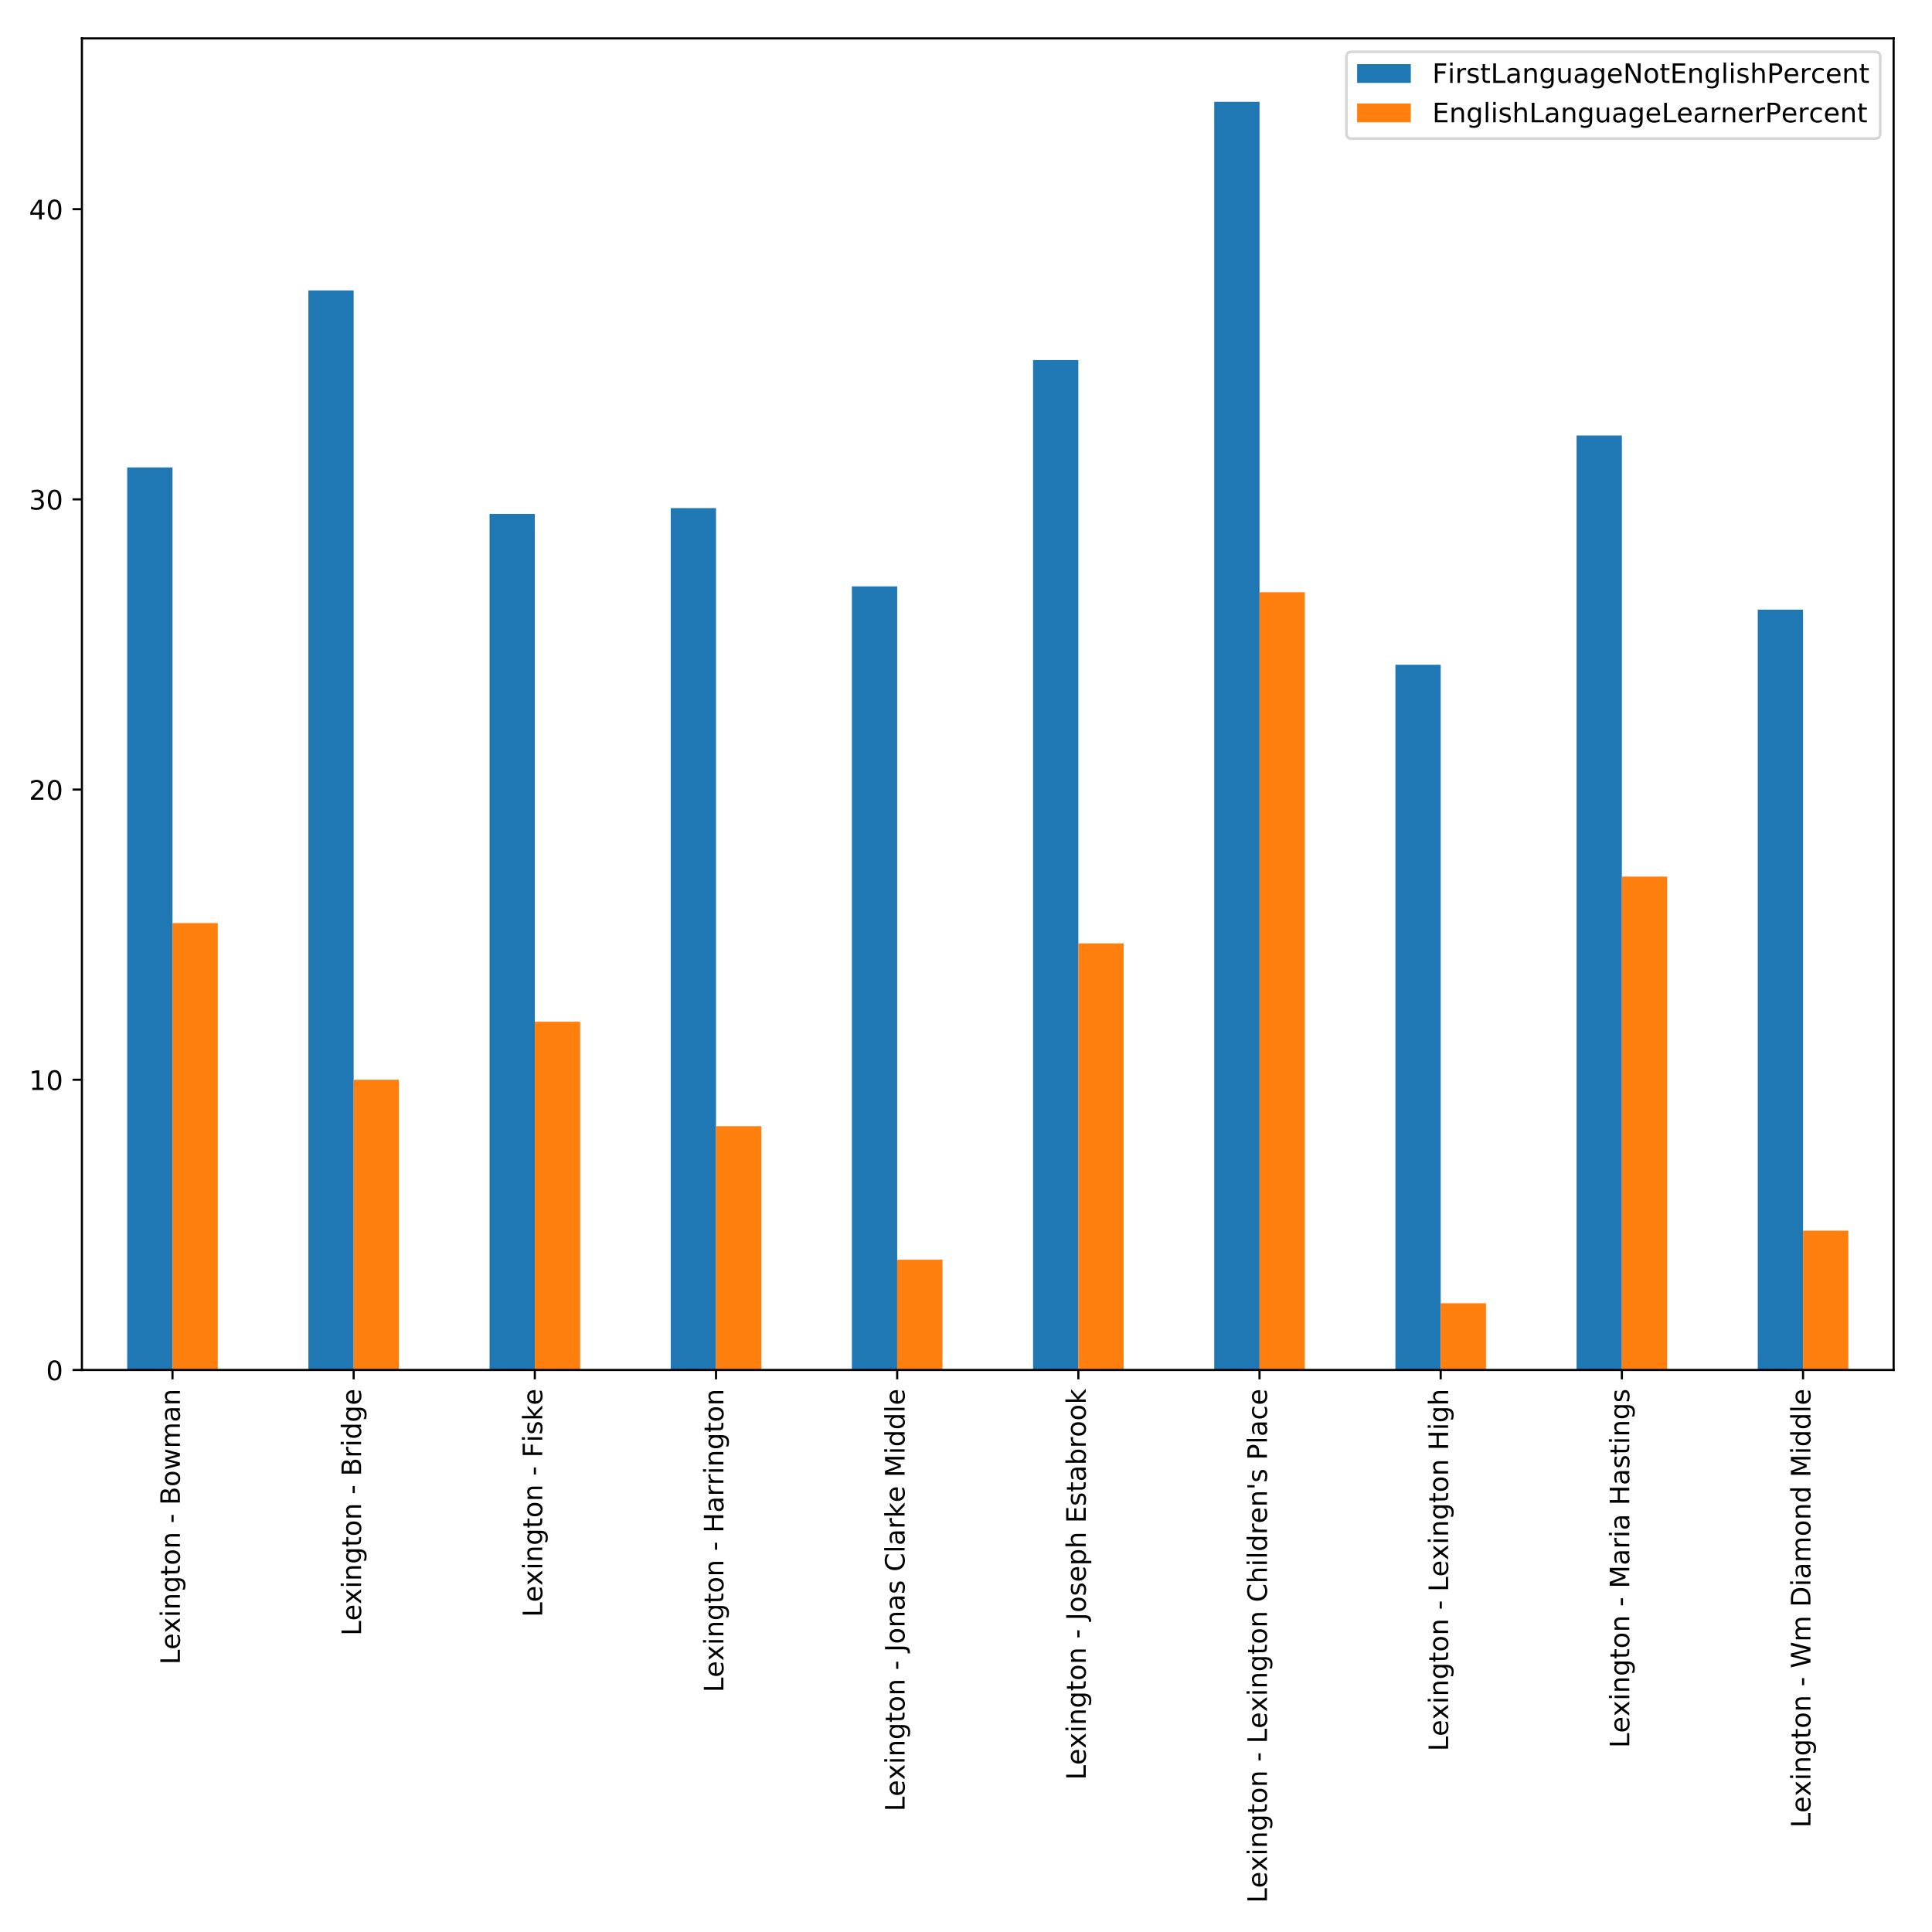 <?xml version="1.0" encoding="utf-8" standalone="no"?>
<!DOCTYPE svg PUBLIC "-//W3C//DTD SVG 1.1//EN"
  "http://www.w3.org/Graphics/SVG/1.1/DTD/svg11.dtd">
<!-- Created with matplotlib (http://matplotlib.org/) -->
<svg height="720pt" version="1.1" viewBox="0 0 720 720" width="720pt" xmlns="http://www.w3.org/2000/svg" xmlns:xlink="http://www.w3.org/1999/xlink">
 <defs>
  <style type="text/css">
*{stroke-linecap:butt;stroke-linejoin:round;}
  </style>
 </defs>
 <g id="figure_1">
  <g id="patch_1">
   <path d="M 0 720 
L 720 720 
L 720 0 
L 0 0 
z
" style="fill:#ffffff;"/>
  </g>
  <g id="axes_1">
   <g id="patch_2">
    <path d="M 30.525 510.548 
L 705.7 510.548 
L 705.7 14.3 
L 30.525 14.3 
z
" style="fill:#ffffff;"/>
   </g>
   <g id="patch_3">
    <path clip-path="url(#pfa1dbe4d74)" d="M 47.404 510.548 
L 64.284 510.548 
L 64.284 174.2 
L 47.404 174.2 
z
" style="fill:#1f77b4;"/>
   </g>
   <g id="patch_4">
    <path clip-path="url(#pfa1dbe4d74)" d="M 114.922 510.548 
L 131.801 510.548 
L 131.801 108.229 
L 114.922 108.229 
z
" style="fill:#1f77b4;"/>
   </g>
   <g id="patch_5">
    <path clip-path="url(#pfa1dbe4d74)" d="M 182.439 510.548 
L 199.319 510.548 
L 199.319 191.505 
L 182.439 191.505 
z
" style="fill:#1f77b4;"/>
   </g>
   <g id="patch_6">
    <path clip-path="url(#pfa1dbe4d74)" d="M 249.957 510.548 
L 266.836 510.548 
L 266.836 189.342 
L 249.957 189.342 
z
" style="fill:#1f77b4;"/>
   </g>
   <g id="patch_7">
    <path clip-path="url(#pfa1dbe4d74)" d="M 317.474 510.548 
L 334.354 510.548 
L 334.354 218.542 
L 317.474 218.542 
z
" style="fill:#1f77b4;"/>
   </g>
   <g id="patch_8">
    <path clip-path="url(#pfa1dbe4d74)" d="M 384.992 510.548 
L 401.871 510.548 
L 401.871 134.185 
L 384.992 134.185 
z
" style="fill:#1f77b4;"/>
   </g>
   <g id="patch_9">
    <path clip-path="url(#pfa1dbe4d74)" d="M 452.509 510.548 
L 469.389 510.548 
L 469.389 37.931 
L 452.509 37.931 
z
" style="fill:#1f77b4;"/>
   </g>
   <g id="patch_10">
    <path clip-path="url(#pfa1dbe4d74)" d="M 520.027 510.548 
L 536.906 510.548 
L 536.906 247.743 
L 520.027 247.743 
z
" style="fill:#1f77b4;"/>
   </g>
   <g id="patch_11">
    <path clip-path="url(#pfa1dbe4d74)" d="M 587.544 510.548 
L 604.424 510.548 
L 604.424 162.304 
L 587.544 162.304 
z
" style="fill:#1f77b4;"/>
   </g>
   <g id="patch_12">
    <path clip-path="url(#pfa1dbe4d74)" d="M 655.062 510.548 
L 671.941 510.548 
L 671.941 227.194 
L 655.062 227.194 
z
" style="fill:#1f77b4;"/>
   </g>
   <g id="patch_13">
    <path clip-path="url(#pfa1dbe4d74)" d="M 64.284 510.548 
L 81.163 510.548 
L 81.163 343.997 
L 64.284 343.997 
z
" style="fill:#ff7f0e;"/>
   </g>
   <g id="patch_14">
    <path clip-path="url(#pfa1dbe4d74)" d="M 131.801 510.548 
L 148.681 510.548 
L 148.681 402.398 
L 131.801 402.398 
z
" style="fill:#ff7f0e;"/>
   </g>
   <g id="patch_15">
    <path clip-path="url(#pfa1dbe4d74)" d="M 199.319 510.548 
L 216.198 510.548 
L 216.198 380.768 
L 199.319 380.768 
z
" style="fill:#ff7f0e;"/>
   </g>
   <g id="patch_16">
    <path clip-path="url(#pfa1dbe4d74)" d="M 266.836 510.548 
L 283.716 510.548 
L 283.716 419.702 
L 266.836 419.702 
z
" style="fill:#ff7f0e;"/>
   </g>
   <g id="patch_17">
    <path clip-path="url(#pfa1dbe4d74)" d="M 334.354 510.548 
L 351.233 510.548 
L 351.233 469.451 
L 334.354 469.451 
z
" style="fill:#ff7f0e;"/>
   </g>
   <g id="patch_18">
    <path clip-path="url(#pfa1dbe4d74)" d="M 401.871 510.548 
L 418.751 510.548 
L 418.751 351.567 
L 401.871 351.567 
z
" style="fill:#ff7f0e;"/>
   </g>
   <g id="patch_19">
    <path clip-path="url(#pfa1dbe4d74)" d="M 469.389 510.548 
L 486.268 510.548 
L 486.268 220.705 
L 469.389 220.705 
z
" style="fill:#ff7f0e;"/>
   </g>
   <g id="patch_20">
    <path clip-path="url(#pfa1dbe4d74)" d="M 536.906 510.548 
L 553.786 510.548 
L 553.786 485.674 
L 536.906 485.674 
z
" style="fill:#ff7f0e;"/>
   </g>
   <g id="patch_21">
    <path clip-path="url(#pfa1dbe4d74)" d="M 604.424 510.548 
L 621.303 510.548 
L 621.303 326.693 
L 604.424 326.693 
z
" style="fill:#ff7f0e;"/>
   </g>
   <g id="patch_22">
    <path clip-path="url(#pfa1dbe4d74)" d="M 671.941 510.548 
L 688.821 510.548 
L 688.821 458.636 
L 671.941 458.636 
z
" style="fill:#ff7f0e;"/>
   </g>
   <g id="matplotlib.axis_1">
    <g id="xtick_1">
     <g id="line2d_1">
      <defs>
       <path d="M 0 0 
L 0 3.5 
" id="m884873faac" style="stroke:#000000;stroke-width:0.8;"/>
      </defs>
      <g>
       <use style="stroke:#000000;stroke-width:0.8;" x="64.284" xlink:href="#m884873faac" y="510.548"/>
      </g>
     </g>
     <g id="text_1">
      <!-- Lexington - Bowman -->
      <defs>
       <path d="M 9.812 72.906 
L 19.672 72.906 
L 19.672 8.297 
L 55.172 8.297 
L 55.172 0 
L 9.812 0 
z
" id="DejaVuSans-4c"/>
       <path d="M 56.203 29.594 
L 56.203 25.203 
L 14.891 25.203 
Q 15.484 15.922 20.484 11.062 
Q 25.484 6.203 34.422 6.203 
Q 39.594 6.203 44.453 7.469 
Q 49.312 8.734 54.109 11.281 
L 54.109 2.781 
Q 49.266 0.734 44.188 -0.344 
Q 39.109 -1.422 33.891 -1.422 
Q 20.797 -1.422 13.156 6.188 
Q 5.516 13.812 5.516 26.812 
Q 5.516 40.234 12.766 48.109 
Q 20.016 56 32.328 56 
Q 43.359 56 49.781 48.891 
Q 56.203 41.797 56.203 29.594 
z
M 47.219 32.234 
Q 47.125 39.594 43.094 43.984 
Q 39.062 48.391 32.422 48.391 
Q 24.906 48.391 20.391 44.141 
Q 15.875 39.891 15.188 32.172 
z
" id="DejaVuSans-65"/>
       <path d="M 54.891 54.688 
L 35.109 28.078 
L 55.906 0 
L 45.312 0 
L 29.391 21.484 
L 13.484 0 
L 2.875 0 
L 24.125 28.609 
L 4.688 54.688 
L 15.281 54.688 
L 29.781 35.203 
L 44.281 54.688 
z
" id="DejaVuSans-78"/>
       <path d="M 9.422 54.688 
L 18.406 54.688 
L 18.406 0 
L 9.422 0 
z
M 9.422 75.984 
L 18.406 75.984 
L 18.406 64.594 
L 9.422 64.594 
z
" id="DejaVuSans-69"/>
       <path d="M 54.891 33.016 
L 54.891 0 
L 45.906 0 
L 45.906 32.719 
Q 45.906 40.484 42.875 44.328 
Q 39.844 48.188 33.797 48.188 
Q 26.516 48.188 22.312 43.547 
Q 18.109 38.922 18.109 30.906 
L 18.109 0 
L 9.078 0 
L 9.078 54.688 
L 18.109 54.688 
L 18.109 46.188 
Q 21.344 51.125 25.703 53.562 
Q 30.078 56 35.797 56 
Q 45.219 56 50.047 50.172 
Q 54.891 44.344 54.891 33.016 
z
" id="DejaVuSans-6e"/>
       <path d="M 45.406 27.984 
Q 45.406 37.75 41.375 43.109 
Q 37.359 48.484 30.078 48.484 
Q 22.859 48.484 18.828 43.109 
Q 14.797 37.75 14.797 27.984 
Q 14.797 18.266 18.828 12.891 
Q 22.859 7.516 30.078 7.516 
Q 37.359 7.516 41.375 12.891 
Q 45.406 18.266 45.406 27.984 
z
M 54.391 6.781 
Q 54.391 -7.172 48.188 -13.984 
Q 42 -20.797 29.203 -20.797 
Q 24.469 -20.797 20.266 -20.094 
Q 16.062 -19.391 12.109 -17.922 
L 12.109 -9.188 
Q 16.062 -11.328 19.922 -12.344 
Q 23.781 -13.375 27.781 -13.375 
Q 36.625 -13.375 41.016 -8.766 
Q 45.406 -4.156 45.406 5.172 
L 45.406 9.625 
Q 42.625 4.781 38.281 2.391 
Q 33.938 0 27.875 0 
Q 17.828 0 11.672 7.656 
Q 5.516 15.328 5.516 27.984 
Q 5.516 40.672 11.672 48.328 
Q 17.828 56 27.875 56 
Q 33.938 56 38.281 53.609 
Q 42.625 51.219 45.406 46.391 
L 45.406 54.688 
L 54.391 54.688 
z
" id="DejaVuSans-67"/>
       <path d="M 18.312 70.219 
L 18.312 54.688 
L 36.812 54.688 
L 36.812 47.703 
L 18.312 47.703 
L 18.312 18.016 
Q 18.312 11.328 20.141 9.422 
Q 21.969 7.516 27.594 7.516 
L 36.812 7.516 
L 36.812 0 
L 27.594 0 
Q 17.188 0 13.234 3.875 
Q 9.281 7.766 9.281 18.016 
L 9.281 47.703 
L 2.688 47.703 
L 2.688 54.688 
L 9.281 54.688 
L 9.281 70.219 
z
" id="DejaVuSans-74"/>
       <path d="M 30.609 48.391 
Q 23.391 48.391 19.188 42.75 
Q 14.984 37.109 14.984 27.297 
Q 14.984 17.484 19.156 11.844 
Q 23.344 6.203 30.609 6.203 
Q 37.797 6.203 41.984 11.859 
Q 46.188 17.531 46.188 27.297 
Q 46.188 37.016 41.984 42.703 
Q 37.797 48.391 30.609 48.391 
z
M 30.609 56 
Q 42.328 56 49.016 48.375 
Q 55.719 40.766 55.719 27.297 
Q 55.719 13.875 49.016 6.219 
Q 42.328 -1.422 30.609 -1.422 
Q 18.844 -1.422 12.172 6.219 
Q 5.516 13.875 5.516 27.297 
Q 5.516 40.766 12.172 48.375 
Q 18.844 56 30.609 56 
z
" id="DejaVuSans-6f"/>
       <path id="DejaVuSans-20"/>
       <path d="M 4.891 31.391 
L 31.203 31.391 
L 31.203 23.391 
L 4.891 23.391 
z
" id="DejaVuSans-2d"/>
       <path d="M 19.672 34.812 
L 19.672 8.109 
L 35.5 8.109 
Q 43.453 8.109 47.281 11.406 
Q 51.125 14.703 51.125 21.484 
Q 51.125 28.328 47.281 31.562 
Q 43.453 34.812 35.5 34.812 
z
M 19.672 64.797 
L 19.672 42.828 
L 34.281 42.828 
Q 41.5 42.828 45.031 45.531 
Q 48.578 48.25 48.578 53.812 
Q 48.578 59.328 45.031 62.062 
Q 41.5 64.797 34.281 64.797 
z
M 9.812 72.906 
L 35.016 72.906 
Q 46.297 72.906 52.391 68.219 
Q 58.5 63.531 58.5 54.891 
Q 58.5 48.188 55.375 44.234 
Q 52.25 40.281 46.188 39.312 
Q 53.469 37.75 57.5 32.781 
Q 61.531 27.828 61.531 20.406 
Q 61.531 10.641 54.891 5.312 
Q 48.25 0 35.984 0 
L 9.812 0 
z
" id="DejaVuSans-42"/>
       <path d="M 4.203 54.688 
L 13.188 54.688 
L 24.422 12.016 
L 35.594 54.688 
L 46.188 54.688 
L 57.422 12.016 
L 68.609 54.688 
L 77.594 54.688 
L 63.281 0 
L 52.688 0 
L 40.922 44.828 
L 29.109 0 
L 18.5 0 
z
" id="DejaVuSans-77"/>
       <path d="M 52 44.188 
Q 55.375 50.25 60.062 53.125 
Q 64.75 56 71.094 56 
Q 79.641 56 84.281 50.016 
Q 88.922 44.047 88.922 33.016 
L 88.922 0 
L 79.891 0 
L 79.891 32.719 
Q 79.891 40.578 77.094 44.375 
Q 74.312 48.188 68.609 48.188 
Q 61.625 48.188 57.562 43.547 
Q 53.516 38.922 53.516 30.906 
L 53.516 0 
L 44.484 0 
L 44.484 32.719 
Q 44.484 40.625 41.703 44.406 
Q 38.922 48.188 33.109 48.188 
Q 26.219 48.188 22.156 43.531 
Q 18.109 38.875 18.109 30.906 
L 18.109 0 
L 9.078 0 
L 9.078 54.688 
L 18.109 54.688 
L 18.109 46.188 
Q 21.188 51.219 25.484 53.609 
Q 29.781 56 35.688 56 
Q 41.656 56 45.828 52.969 
Q 50 49.953 52 44.188 
z
" id="DejaVuSans-6d"/>
       <path d="M 34.281 27.484 
Q 23.391 27.484 19.188 25 
Q 14.984 22.516 14.984 16.5 
Q 14.984 11.719 18.141 8.906 
Q 21.297 6.109 26.703 6.109 
Q 34.188 6.109 38.703 11.406 
Q 43.219 16.703 43.219 25.484 
L 43.219 27.484 
z
M 52.203 31.203 
L 52.203 0 
L 43.219 0 
L 43.219 8.297 
Q 40.141 3.328 35.547 0.953 
Q 30.953 -1.422 24.312 -1.422 
Q 15.922 -1.422 10.953 3.297 
Q 6 8.016 6 15.922 
Q 6 25.141 12.172 29.828 
Q 18.359 34.516 30.609 34.516 
L 43.219 34.516 
L 43.219 35.406 
Q 43.219 41.609 39.141 45 
Q 35.062 48.391 27.688 48.391 
Q 23 48.391 18.547 47.266 
Q 14.109 46.141 10.016 43.891 
L 10.016 52.203 
Q 14.938 54.109 19.578 55.047 
Q 24.219 56 28.609 56 
Q 40.484 56 46.344 49.844 
Q 52.203 43.703 52.203 31.203 
z
" id="DejaVuSans-61"/>
      </defs>
      <g transform="translate(67.043 620.358)rotate(-90)scale(0.1 -0.1)">
       <use xlink:href="#DejaVuSans-4c"/>
       <use x="55.697" xlink:href="#DejaVuSans-65"/>
       <use x="117.205" xlink:href="#DejaVuSans-78"/>
       <use x="176.385" xlink:href="#DejaVuSans-69"/>
       <use x="204.168" xlink:href="#DejaVuSans-6e"/>
       <use x="267.547" xlink:href="#DejaVuSans-67"/>
       <use x="331.023" xlink:href="#DejaVuSans-74"/>
       <use x="370.232" xlink:href="#DejaVuSans-6f"/>
       <use x="431.414" xlink:href="#DejaVuSans-6e"/>
       <use x="494.793" xlink:href="#DejaVuSans-20"/>
       <use x="526.58" xlink:href="#DejaVuSans-2d"/>
       <use x="562.664" xlink:href="#DejaVuSans-20"/>
       <use x="594.451" xlink:href="#DejaVuSans-42"/>
       <use x="663.055" xlink:href="#DejaVuSans-6f"/>
       <use x="724.236" xlink:href="#DejaVuSans-77"/>
       <use x="806.023" xlink:href="#DejaVuSans-6d"/>
       <use x="903.436" xlink:href="#DejaVuSans-61"/>
       <use x="964.715" xlink:href="#DejaVuSans-6e"/>
      </g>
     </g>
    </g>
    <g id="xtick_2">
     <g id="line2d_2">
      <g>
       <use style="stroke:#000000;stroke-width:0.8;" x="131.801" xlink:href="#m884873faac" y="510.548"/>
      </g>
     </g>
     <g id="text_2">
      <!-- Lexington - Bridge -->
      <defs>
       <path d="M 41.109 46.297 
Q 39.594 47.172 37.812 47.578 
Q 36.031 48 33.891 48 
Q 26.266 48 22.188 43.047 
Q 18.109 38.094 18.109 28.812 
L 18.109 0 
L 9.078 0 
L 9.078 54.688 
L 18.109 54.688 
L 18.109 46.188 
Q 20.953 51.172 25.484 53.578 
Q 30.031 56 36.531 56 
Q 37.453 56 38.578 55.875 
Q 39.703 55.766 41.062 55.516 
z
" id="DejaVuSans-72"/>
       <path d="M 45.406 46.391 
L 45.406 75.984 
L 54.391 75.984 
L 54.391 0 
L 45.406 0 
L 45.406 8.203 
Q 42.578 3.328 38.25 0.953 
Q 33.938 -1.422 27.875 -1.422 
Q 17.969 -1.422 11.734 6.484 
Q 5.516 14.406 5.516 27.297 
Q 5.516 40.188 11.734 48.094 
Q 17.969 56 27.875 56 
Q 33.938 56 38.25 53.625 
Q 42.578 51.266 45.406 46.391 
z
M 14.797 27.297 
Q 14.797 17.391 18.875 11.75 
Q 22.953 6.109 30.078 6.109 
Q 37.203 6.109 41.297 11.75 
Q 45.406 17.391 45.406 27.297 
Q 45.406 37.203 41.297 42.844 
Q 37.203 48.484 30.078 48.484 
Q 22.953 48.484 18.875 42.844 
Q 14.797 37.203 14.797 27.297 
z
" id="DejaVuSans-64"/>
      </defs>
      <g transform="translate(134.561 609.594)rotate(-90)scale(0.1 -0.1)">
       <use xlink:href="#DejaVuSans-4c"/>
       <use x="55.697" xlink:href="#DejaVuSans-65"/>
       <use x="117.205" xlink:href="#DejaVuSans-78"/>
       <use x="176.385" xlink:href="#DejaVuSans-69"/>
       <use x="204.168" xlink:href="#DejaVuSans-6e"/>
       <use x="267.547" xlink:href="#DejaVuSans-67"/>
       <use x="331.023" xlink:href="#DejaVuSans-74"/>
       <use x="370.232" xlink:href="#DejaVuSans-6f"/>
       <use x="431.414" xlink:href="#DejaVuSans-6e"/>
       <use x="494.793" xlink:href="#DejaVuSans-20"/>
       <use x="526.58" xlink:href="#DejaVuSans-2d"/>
       <use x="562.664" xlink:href="#DejaVuSans-20"/>
       <use x="594.451" xlink:href="#DejaVuSans-42"/>
       <use x="663.055" xlink:href="#DejaVuSans-72"/>
       <use x="704.168" xlink:href="#DejaVuSans-69"/>
       <use x="731.951" xlink:href="#DejaVuSans-64"/>
       <use x="795.428" xlink:href="#DejaVuSans-67"/>
       <use x="858.904" xlink:href="#DejaVuSans-65"/>
      </g>
     </g>
    </g>
    <g id="xtick_3">
     <g id="line2d_3">
      <g>
       <use style="stroke:#000000;stroke-width:0.8;" x="199.319" xlink:href="#m884873faac" y="510.548"/>
      </g>
     </g>
     <g id="text_3">
      <!-- Lexington - Fiske -->
      <defs>
       <path d="M 9.812 72.906 
L 51.703 72.906 
L 51.703 64.594 
L 19.672 64.594 
L 19.672 43.109 
L 48.578 43.109 
L 48.578 34.812 
L 19.672 34.812 
L 19.672 0 
L 9.812 0 
z
" id="DejaVuSans-46"/>
       <path d="M 44.281 53.078 
L 44.281 44.578 
Q 40.484 46.531 36.375 47.5 
Q 32.281 48.484 27.875 48.484 
Q 21.188 48.484 17.844 46.438 
Q 14.5 44.391 14.5 40.281 
Q 14.5 37.156 16.891 35.375 
Q 19.281 33.594 26.516 31.984 
L 29.594 31.297 
Q 39.156 29.25 43.188 25.516 
Q 47.219 21.781 47.219 15.094 
Q 47.219 7.469 41.188 3.016 
Q 35.156 -1.422 24.609 -1.422 
Q 20.219 -1.422 15.453 -0.562 
Q 10.688 0.297 5.422 2 
L 5.422 11.281 
Q 10.406 8.688 15.234 7.391 
Q 20.062 6.109 24.812 6.109 
Q 31.156 6.109 34.562 8.281 
Q 37.984 10.453 37.984 14.406 
Q 37.984 18.062 35.516 20.016 
Q 33.062 21.969 24.703 23.781 
L 21.578 24.516 
Q 13.234 26.266 9.516 29.906 
Q 5.812 33.547 5.812 39.891 
Q 5.812 47.609 11.281 51.797 
Q 16.75 56 26.812 56 
Q 31.781 56 36.172 55.266 
Q 40.578 54.547 44.281 53.078 
z
" id="DejaVuSans-73"/>
       <path d="M 9.078 75.984 
L 18.109 75.984 
L 18.109 31.109 
L 44.922 54.688 
L 56.391 54.688 
L 27.391 29.109 
L 57.625 0 
L 45.906 0 
L 18.109 26.703 
L 18.109 0 
L 9.078 0 
z
" id="DejaVuSans-6b"/>
      </defs>
      <g transform="translate(202.078 602.661)rotate(-90)scale(0.1 -0.1)">
       <use xlink:href="#DejaVuSans-4c"/>
       <use x="55.697" xlink:href="#DejaVuSans-65"/>
       <use x="117.205" xlink:href="#DejaVuSans-78"/>
       <use x="176.385" xlink:href="#DejaVuSans-69"/>
       <use x="204.168" xlink:href="#DejaVuSans-6e"/>
       <use x="267.547" xlink:href="#DejaVuSans-67"/>
       <use x="331.023" xlink:href="#DejaVuSans-74"/>
       <use x="370.232" xlink:href="#DejaVuSans-6f"/>
       <use x="431.414" xlink:href="#DejaVuSans-6e"/>
       <use x="494.793" xlink:href="#DejaVuSans-20"/>
       <use x="526.58" xlink:href="#DejaVuSans-2d"/>
       <use x="562.664" xlink:href="#DejaVuSans-20"/>
       <use x="594.451" xlink:href="#DejaVuSans-46"/>
       <use x="651.861" xlink:href="#DejaVuSans-69"/>
       <use x="679.645" xlink:href="#DejaVuSans-73"/>
       <use x="731.744" xlink:href="#DejaVuSans-6b"/>
       <use x="789.607" xlink:href="#DejaVuSans-65"/>
      </g>
     </g>
    </g>
    <g id="xtick_4">
     <g id="line2d_4">
      <g>
       <use style="stroke:#000000;stroke-width:0.8;" x="266.836" xlink:href="#m884873faac" y="510.548"/>
      </g>
     </g>
     <g id="text_4">
      <!-- Lexington - Harrington -->
      <defs>
       <path d="M 9.812 72.906 
L 19.672 72.906 
L 19.672 43.016 
L 55.516 43.016 
L 55.516 72.906 
L 65.375 72.906 
L 65.375 0 
L 55.516 0 
L 55.516 34.719 
L 19.672 34.719 
L 19.672 0 
L 9.812 0 
z
" id="DejaVuSans-48"/>
      </defs>
      <g transform="translate(269.596 630.703)rotate(-90)scale(0.1 -0.1)">
       <use xlink:href="#DejaVuSans-4c"/>
       <use x="55.697" xlink:href="#DejaVuSans-65"/>
       <use x="117.205" xlink:href="#DejaVuSans-78"/>
       <use x="176.385" xlink:href="#DejaVuSans-69"/>
       <use x="204.168" xlink:href="#DejaVuSans-6e"/>
       <use x="267.547" xlink:href="#DejaVuSans-67"/>
       <use x="331.023" xlink:href="#DejaVuSans-74"/>
       <use x="370.232" xlink:href="#DejaVuSans-6f"/>
       <use x="431.414" xlink:href="#DejaVuSans-6e"/>
       <use x="494.793" xlink:href="#DejaVuSans-20"/>
       <use x="526.58" xlink:href="#DejaVuSans-2d"/>
       <use x="562.664" xlink:href="#DejaVuSans-20"/>
       <use x="594.451" xlink:href="#DejaVuSans-48"/>
       <use x="669.646" xlink:href="#DejaVuSans-61"/>
       <use x="730.926" xlink:href="#DejaVuSans-72"/>
       <use x="772.023" xlink:href="#DejaVuSans-72"/>
       <use x="813.137" xlink:href="#DejaVuSans-69"/>
       <use x="840.92" xlink:href="#DejaVuSans-6e"/>
       <use x="904.299" xlink:href="#DejaVuSans-67"/>
       <use x="967.775" xlink:href="#DejaVuSans-74"/>
       <use x="1006.984" xlink:href="#DejaVuSans-6f"/>
       <use x="1068.166" xlink:href="#DejaVuSans-6e"/>
      </g>
     </g>
    </g>
    <g id="xtick_5">
     <g id="line2d_5">
      <g>
       <use style="stroke:#000000;stroke-width:0.8;" x="334.354" xlink:href="#m884873faac" y="510.548"/>
      </g>
     </g>
     <g id="text_5">
      <!-- Lexington - Jonas Clarke Middle -->
      <defs>
       <path d="M 9.812 72.906 
L 19.672 72.906 
L 19.672 5.078 
Q 19.672 -8.109 14.672 -14.062 
Q 9.672 -20.016 -1.422 -20.016 
L -5.172 -20.016 
L -5.172 -11.719 
L -2.094 -11.719 
Q 4.438 -11.719 7.125 -8.047 
Q 9.812 -4.391 9.812 5.078 
z
" id="DejaVuSans-4a"/>
       <path d="M 64.406 67.281 
L 64.406 56.891 
Q 59.422 61.531 53.781 63.812 
Q 48.141 66.109 41.797 66.109 
Q 29.297 66.109 22.656 58.469 
Q 16.016 50.828 16.016 36.375 
Q 16.016 21.969 22.656 14.328 
Q 29.297 6.688 41.797 6.688 
Q 48.141 6.688 53.781 8.984 
Q 59.422 11.281 64.406 15.922 
L 64.406 5.609 
Q 59.234 2.094 53.438 0.328 
Q 47.656 -1.422 41.219 -1.422 
Q 24.656 -1.422 15.125 8.703 
Q 5.609 18.844 5.609 36.375 
Q 5.609 53.953 15.125 64.078 
Q 24.656 74.219 41.219 74.219 
Q 47.75 74.219 53.531 72.484 
Q 59.328 70.75 64.406 67.281 
z
" id="DejaVuSans-43"/>
       <path d="M 9.422 75.984 
L 18.406 75.984 
L 18.406 0 
L 9.422 0 
z
" id="DejaVuSans-6c"/>
       <path d="M 9.812 72.906 
L 24.516 72.906 
L 43.109 23.297 
L 61.812 72.906 
L 76.516 72.906 
L 76.516 0 
L 66.891 0 
L 66.891 64.016 
L 48.094 14.016 
L 38.188 14.016 
L 19.391 64.016 
L 19.391 0 
L 9.812 0 
z
" id="DejaVuSans-4d"/>
      </defs>
      <g transform="translate(337.113 675.067)rotate(-90)scale(0.1 -0.1)">
       <use xlink:href="#DejaVuSans-4c"/>
       <use x="55.697" xlink:href="#DejaVuSans-65"/>
       <use x="117.205" xlink:href="#DejaVuSans-78"/>
       <use x="176.385" xlink:href="#DejaVuSans-69"/>
       <use x="204.168" xlink:href="#DejaVuSans-6e"/>
       <use x="267.547" xlink:href="#DejaVuSans-67"/>
       <use x="331.023" xlink:href="#DejaVuSans-74"/>
       <use x="370.232" xlink:href="#DejaVuSans-6f"/>
       <use x="431.414" xlink:href="#DejaVuSans-6e"/>
       <use x="494.793" xlink:href="#DejaVuSans-20"/>
       <use x="526.58" xlink:href="#DejaVuSans-2d"/>
       <use x="562.664" xlink:href="#DejaVuSans-20"/>
       <use x="594.451" xlink:href="#DejaVuSans-4a"/>
       <use x="623.943" xlink:href="#DejaVuSans-6f"/>
       <use x="685.125" xlink:href="#DejaVuSans-6e"/>
       <use x="748.504" xlink:href="#DejaVuSans-61"/>
       <use x="809.783" xlink:href="#DejaVuSans-73"/>
       <use x="861.883" xlink:href="#DejaVuSans-20"/>
       <use x="893.67" xlink:href="#DejaVuSans-43"/>
       <use x="963.494" xlink:href="#DejaVuSans-6c"/>
       <use x="991.277" xlink:href="#DejaVuSans-61"/>
       <use x="1052.557" xlink:href="#DejaVuSans-72"/>
       <use x="1093.67" xlink:href="#DejaVuSans-6b"/>
       <use x="1151.533" xlink:href="#DejaVuSans-65"/>
       <use x="1213.057" xlink:href="#DejaVuSans-20"/>
       <use x="1244.844" xlink:href="#DejaVuSans-4d"/>
       <use x="1331.123" xlink:href="#DejaVuSans-69"/>
       <use x="1358.906" xlink:href="#DejaVuSans-64"/>
       <use x="1422.383" xlink:href="#DejaVuSans-64"/>
       <use x="1485.859" xlink:href="#DejaVuSans-6c"/>
       <use x="1513.643" xlink:href="#DejaVuSans-65"/>
      </g>
     </g>
    </g>
    <g id="xtick_6">
     <g id="line2d_6">
      <g>
       <use style="stroke:#000000;stroke-width:0.8;" x="401.871" xlink:href="#m884873faac" y="510.548"/>
      </g>
     </g>
     <g id="text_6">
      <!-- Lexington - Joseph Estabrook -->
      <defs>
       <path d="M 18.109 8.203 
L 18.109 -20.797 
L 9.078 -20.797 
L 9.078 54.688 
L 18.109 54.688 
L 18.109 46.391 
Q 20.953 51.266 25.266 53.625 
Q 29.594 56 35.594 56 
Q 45.562 56 51.781 48.094 
Q 58.016 40.188 58.016 27.297 
Q 58.016 14.406 51.781 6.484 
Q 45.562 -1.422 35.594 -1.422 
Q 29.594 -1.422 25.266 0.953 
Q 20.953 3.328 18.109 8.203 
z
M 48.688 27.297 
Q 48.688 37.203 44.609 42.844 
Q 40.531 48.484 33.406 48.484 
Q 26.266 48.484 22.188 42.844 
Q 18.109 37.203 18.109 27.297 
Q 18.109 17.391 22.188 11.75 
Q 26.266 6.109 33.406 6.109 
Q 40.531 6.109 44.609 11.75 
Q 48.688 17.391 48.688 27.297 
z
" id="DejaVuSans-70"/>
       <path d="M 54.891 33.016 
L 54.891 0 
L 45.906 0 
L 45.906 32.719 
Q 45.906 40.484 42.875 44.328 
Q 39.844 48.188 33.797 48.188 
Q 26.516 48.188 22.312 43.547 
Q 18.109 38.922 18.109 30.906 
L 18.109 0 
L 9.078 0 
L 9.078 75.984 
L 18.109 75.984 
L 18.109 46.188 
Q 21.344 51.125 25.703 53.562 
Q 30.078 56 35.797 56 
Q 45.219 56 50.047 50.172 
Q 54.891 44.344 54.891 33.016 
z
" id="DejaVuSans-68"/>
       <path d="M 9.812 72.906 
L 55.906 72.906 
L 55.906 64.594 
L 19.672 64.594 
L 19.672 43.016 
L 54.391 43.016 
L 54.391 34.719 
L 19.672 34.719 
L 19.672 8.297 
L 56.781 8.297 
L 56.781 0 
L 9.812 0 
z
" id="DejaVuSans-45"/>
       <path d="M 48.688 27.297 
Q 48.688 37.203 44.609 42.844 
Q 40.531 48.484 33.406 48.484 
Q 26.266 48.484 22.188 42.844 
Q 18.109 37.203 18.109 27.297 
Q 18.109 17.391 22.188 11.75 
Q 26.266 6.109 33.406 6.109 
Q 40.531 6.109 44.609 11.75 
Q 48.688 17.391 48.688 27.297 
z
M 18.109 46.391 
Q 20.953 51.266 25.266 53.625 
Q 29.594 56 35.594 56 
Q 45.562 56 51.781 48.094 
Q 58.016 40.188 58.016 27.297 
Q 58.016 14.406 51.781 6.484 
Q 45.562 -1.422 35.594 -1.422 
Q 29.594 -1.422 25.266 0.953 
Q 20.953 3.328 18.109 8.203 
L 18.109 0 
L 9.078 0 
L 9.078 75.984 
L 18.109 75.984 
z
" id="DejaVuSans-62"/>
      </defs>
      <g transform="translate(404.631 663.35)rotate(-90)scale(0.1 -0.1)">
       <use xlink:href="#DejaVuSans-4c"/>
       <use x="55.697" xlink:href="#DejaVuSans-65"/>
       <use x="117.205" xlink:href="#DejaVuSans-78"/>
       <use x="176.385" xlink:href="#DejaVuSans-69"/>
       <use x="204.168" xlink:href="#DejaVuSans-6e"/>
       <use x="267.547" xlink:href="#DejaVuSans-67"/>
       <use x="331.023" xlink:href="#DejaVuSans-74"/>
       <use x="370.232" xlink:href="#DejaVuSans-6f"/>
       <use x="431.414" xlink:href="#DejaVuSans-6e"/>
       <use x="494.793" xlink:href="#DejaVuSans-20"/>
       <use x="526.58" xlink:href="#DejaVuSans-2d"/>
       <use x="562.664" xlink:href="#DejaVuSans-20"/>
       <use x="594.451" xlink:href="#DejaVuSans-4a"/>
       <use x="623.943" xlink:href="#DejaVuSans-6f"/>
       <use x="685.125" xlink:href="#DejaVuSans-73"/>
       <use x="737.225" xlink:href="#DejaVuSans-65"/>
       <use x="798.748" xlink:href="#DejaVuSans-70"/>
       <use x="862.225" xlink:href="#DejaVuSans-68"/>
       <use x="925.604" xlink:href="#DejaVuSans-20"/>
       <use x="957.391" xlink:href="#DejaVuSans-45"/>
       <use x="1020.574" xlink:href="#DejaVuSans-73"/>
       <use x="1072.674" xlink:href="#DejaVuSans-74"/>
       <use x="1111.883" xlink:href="#DejaVuSans-61"/>
       <use x="1173.162" xlink:href="#DejaVuSans-62"/>
       <use x="1236.639" xlink:href="#DejaVuSans-72"/>
       <use x="1277.721" xlink:href="#DejaVuSans-6f"/>
       <use x="1338.902" xlink:href="#DejaVuSans-6f"/>
       <use x="1400.084" xlink:href="#DejaVuSans-6b"/>
      </g>
     </g>
    </g>
    <g id="xtick_7">
     <g id="line2d_7">
      <g>
       <use style="stroke:#000000;stroke-width:0.8;" x="469.389" xlink:href="#m884873faac" y="510.548"/>
      </g>
     </g>
     <g id="text_7">
      <!-- Lexington - Lexington Children's Place -->
      <defs>
       <path d="M 17.922 72.906 
L 17.922 45.797 
L 9.625 45.797 
L 9.625 72.906 
z
" id="DejaVuSans-27"/>
       <path d="M 19.672 64.797 
L 19.672 37.406 
L 32.078 37.406 
Q 38.969 37.406 42.719 40.969 
Q 46.484 44.531 46.484 51.125 
Q 46.484 57.672 42.719 61.234 
Q 38.969 64.797 32.078 64.797 
z
M 9.812 72.906 
L 32.078 72.906 
Q 44.344 72.906 50.609 67.359 
Q 56.891 61.812 56.891 51.125 
Q 56.891 40.328 50.609 34.812 
Q 44.344 29.297 32.078 29.297 
L 19.672 29.297 
L 19.672 0 
L 9.812 0 
z
" id="DejaVuSans-50"/>
       <path d="M 48.781 52.594 
L 48.781 44.188 
Q 44.969 46.297 41.141 47.344 
Q 37.312 48.391 33.406 48.391 
Q 24.656 48.391 19.812 42.844 
Q 14.984 37.312 14.984 27.297 
Q 14.984 17.281 19.812 11.734 
Q 24.656 6.203 33.406 6.203 
Q 37.312 6.203 41.141 7.25 
Q 44.969 8.297 48.781 10.406 
L 48.781 2.094 
Q 45.016 0.344 40.984 -0.531 
Q 36.969 -1.422 32.422 -1.422 
Q 20.062 -1.422 12.781 6.344 
Q 5.516 14.109 5.516 27.297 
Q 5.516 40.672 12.859 48.328 
Q 20.219 56 33.016 56 
Q 37.156 56 41.109 55.141 
Q 45.062 54.297 48.781 52.594 
z
" id="DejaVuSans-63"/>
      </defs>
      <g transform="translate(472.148 709.2)rotate(-90)scale(0.1 -0.1)">
       <use xlink:href="#DejaVuSans-4c"/>
       <use x="55.697" xlink:href="#DejaVuSans-65"/>
       <use x="117.205" xlink:href="#DejaVuSans-78"/>
       <use x="176.385" xlink:href="#DejaVuSans-69"/>
       <use x="204.168" xlink:href="#DejaVuSans-6e"/>
       <use x="267.547" xlink:href="#DejaVuSans-67"/>
       <use x="331.023" xlink:href="#DejaVuSans-74"/>
       <use x="370.232" xlink:href="#DejaVuSans-6f"/>
       <use x="431.414" xlink:href="#DejaVuSans-6e"/>
       <use x="494.793" xlink:href="#DejaVuSans-20"/>
       <use x="526.58" xlink:href="#DejaVuSans-2d"/>
       <use x="562.664" xlink:href="#DejaVuSans-20"/>
       <use x="594.451" xlink:href="#DejaVuSans-4c"/>
       <use x="650.148" xlink:href="#DejaVuSans-65"/>
       <use x="711.656" xlink:href="#DejaVuSans-78"/>
       <use x="770.836" xlink:href="#DejaVuSans-69"/>
       <use x="798.619" xlink:href="#DejaVuSans-6e"/>
       <use x="861.998" xlink:href="#DejaVuSans-67"/>
       <use x="925.475" xlink:href="#DejaVuSans-74"/>
       <use x="964.684" xlink:href="#DejaVuSans-6f"/>
       <use x="1025.865" xlink:href="#DejaVuSans-6e"/>
       <use x="1089.244" xlink:href="#DejaVuSans-20"/>
       <use x="1121.031" xlink:href="#DejaVuSans-43"/>
       <use x="1190.855" xlink:href="#DejaVuSans-68"/>
       <use x="1254.234" xlink:href="#DejaVuSans-69"/>
       <use x="1282.018" xlink:href="#DejaVuSans-6c"/>
       <use x="1309.801" xlink:href="#DejaVuSans-64"/>
       <use x="1373.277" xlink:href="#DejaVuSans-72"/>
       <use x="1414.359" xlink:href="#DejaVuSans-65"/>
       <use x="1475.883" xlink:href="#DejaVuSans-6e"/>
       <use x="1539.262" xlink:href="#DejaVuSans-27"/>
       <use x="1566.752" xlink:href="#DejaVuSans-73"/>
       <use x="1618.852" xlink:href="#DejaVuSans-20"/>
       <use x="1650.639" xlink:href="#DejaVuSans-50"/>
       <use x="1710.941" xlink:href="#DejaVuSans-6c"/>
       <use x="1738.725" xlink:href="#DejaVuSans-61"/>
       <use x="1800.004" xlink:href="#DejaVuSans-63"/>
       <use x="1854.984" xlink:href="#DejaVuSans-65"/>
      </g>
     </g>
    </g>
    <g id="xtick_8">
     <g id="line2d_8">
      <g>
       <use style="stroke:#000000;stroke-width:0.8;" x="536.906" xlink:href="#m884873faac" y="510.548"/>
      </g>
     </g>
     <g id="text_8">
      <!-- Lexington - Lexington High -->
      <g transform="translate(539.666 652.638)rotate(-90)scale(0.1 -0.1)">
       <use xlink:href="#DejaVuSans-4c"/>
       <use x="55.697" xlink:href="#DejaVuSans-65"/>
       <use x="117.205" xlink:href="#DejaVuSans-78"/>
       <use x="176.385" xlink:href="#DejaVuSans-69"/>
       <use x="204.168" xlink:href="#DejaVuSans-6e"/>
       <use x="267.547" xlink:href="#DejaVuSans-67"/>
       <use x="331.023" xlink:href="#DejaVuSans-74"/>
       <use x="370.232" xlink:href="#DejaVuSans-6f"/>
       <use x="431.414" xlink:href="#DejaVuSans-6e"/>
       <use x="494.793" xlink:href="#DejaVuSans-20"/>
       <use x="526.58" xlink:href="#DejaVuSans-2d"/>
       <use x="562.664" xlink:href="#DejaVuSans-20"/>
       <use x="594.451" xlink:href="#DejaVuSans-4c"/>
       <use x="650.148" xlink:href="#DejaVuSans-65"/>
       <use x="711.656" xlink:href="#DejaVuSans-78"/>
       <use x="770.836" xlink:href="#DejaVuSans-69"/>
       <use x="798.619" xlink:href="#DejaVuSans-6e"/>
       <use x="861.998" xlink:href="#DejaVuSans-67"/>
       <use x="925.475" xlink:href="#DejaVuSans-74"/>
       <use x="964.684" xlink:href="#DejaVuSans-6f"/>
       <use x="1025.865" xlink:href="#DejaVuSans-6e"/>
       <use x="1089.244" xlink:href="#DejaVuSans-20"/>
       <use x="1121.031" xlink:href="#DejaVuSans-48"/>
       <use x="1196.227" xlink:href="#DejaVuSans-69"/>
       <use x="1224.01" xlink:href="#DejaVuSans-67"/>
       <use x="1287.486" xlink:href="#DejaVuSans-68"/>
      </g>
     </g>
    </g>
    <g id="xtick_9">
     <g id="line2d_9">
      <g>
       <use style="stroke:#000000;stroke-width:0.8;" x="604.424" xlink:href="#m884873faac" y="510.548"/>
      </g>
     </g>
     <g id="text_9">
      <!-- Lexington - Maria Hastings -->
      <g transform="translate(607.183 651.397)rotate(-90)scale(0.1 -0.1)">
       <use xlink:href="#DejaVuSans-4c"/>
       <use x="55.697" xlink:href="#DejaVuSans-65"/>
       <use x="117.205" xlink:href="#DejaVuSans-78"/>
       <use x="176.385" xlink:href="#DejaVuSans-69"/>
       <use x="204.168" xlink:href="#DejaVuSans-6e"/>
       <use x="267.547" xlink:href="#DejaVuSans-67"/>
       <use x="331.023" xlink:href="#DejaVuSans-74"/>
       <use x="370.232" xlink:href="#DejaVuSans-6f"/>
       <use x="431.414" xlink:href="#DejaVuSans-6e"/>
       <use x="494.793" xlink:href="#DejaVuSans-20"/>
       <use x="526.58" xlink:href="#DejaVuSans-2d"/>
       <use x="562.664" xlink:href="#DejaVuSans-20"/>
       <use x="594.451" xlink:href="#DejaVuSans-4d"/>
       <use x="680.73" xlink:href="#DejaVuSans-61"/>
       <use x="742.01" xlink:href="#DejaVuSans-72"/>
       <use x="783.123" xlink:href="#DejaVuSans-69"/>
       <use x="810.906" xlink:href="#DejaVuSans-61"/>
       <use x="872.186" xlink:href="#DejaVuSans-20"/>
       <use x="903.973" xlink:href="#DejaVuSans-48"/>
       <use x="979.168" xlink:href="#DejaVuSans-61"/>
       <use x="1040.447" xlink:href="#DejaVuSans-73"/>
       <use x="1092.547" xlink:href="#DejaVuSans-74"/>
       <use x="1131.756" xlink:href="#DejaVuSans-69"/>
       <use x="1159.539" xlink:href="#DejaVuSans-6e"/>
       <use x="1222.918" xlink:href="#DejaVuSans-67"/>
       <use x="1286.395" xlink:href="#DejaVuSans-73"/>
      </g>
     </g>
    </g>
    <g id="xtick_10">
     <g id="line2d_10">
      <g>
       <use style="stroke:#000000;stroke-width:0.8;" x="671.941" xlink:href="#m884873faac" y="510.548"/>
      </g>
     </g>
     <g id="text_10">
      <!-- Lexington - Wm Diamond Middle -->
      <defs>
       <path d="M 3.328 72.906 
L 13.281 72.906 
L 28.609 11.281 
L 43.891 72.906 
L 54.984 72.906 
L 70.312 11.281 
L 85.594 72.906 
L 95.609 72.906 
L 77.297 0 
L 64.891 0 
L 49.516 63.281 
L 33.984 0 
L 21.578 0 
z
" id="DejaVuSans-57"/>
       <path d="M 19.672 64.797 
L 19.672 8.109 
L 31.594 8.109 
Q 46.688 8.109 53.688 14.938 
Q 60.688 21.781 60.688 36.531 
Q 60.688 51.172 53.688 57.984 
Q 46.688 64.797 31.594 64.797 
z
M 9.812 72.906 
L 30.078 72.906 
Q 51.266 72.906 61.172 64.094 
Q 71.094 55.281 71.094 36.531 
Q 71.094 17.672 61.125 8.828 
Q 51.172 0 30.078 0 
L 9.812 0 
z
" id="DejaVuSans-44"/>
      </defs>
      <g transform="translate(674.701 681.164)rotate(-90)scale(0.1 -0.1)">
       <use xlink:href="#DejaVuSans-4c"/>
       <use x="55.697" xlink:href="#DejaVuSans-65"/>
       <use x="117.205" xlink:href="#DejaVuSans-78"/>
       <use x="176.385" xlink:href="#DejaVuSans-69"/>
       <use x="204.168" xlink:href="#DejaVuSans-6e"/>
       <use x="267.547" xlink:href="#DejaVuSans-67"/>
       <use x="331.023" xlink:href="#DejaVuSans-74"/>
       <use x="370.232" xlink:href="#DejaVuSans-6f"/>
       <use x="431.414" xlink:href="#DejaVuSans-6e"/>
       <use x="494.793" xlink:href="#DejaVuSans-20"/>
       <use x="526.58" xlink:href="#DejaVuSans-2d"/>
       <use x="562.664" xlink:href="#DejaVuSans-20"/>
       <use x="594.451" xlink:href="#DejaVuSans-57"/>
       <use x="693.328" xlink:href="#DejaVuSans-6d"/>
       <use x="790.74" xlink:href="#DejaVuSans-20"/>
       <use x="822.527" xlink:href="#DejaVuSans-44"/>
       <use x="899.529" xlink:href="#DejaVuSans-69"/>
       <use x="927.312" xlink:href="#DejaVuSans-61"/>
       <use x="988.592" xlink:href="#DejaVuSans-6d"/>
       <use x="1086.004" xlink:href="#DejaVuSans-6f"/>
       <use x="1147.186" xlink:href="#DejaVuSans-6e"/>
       <use x="1210.564" xlink:href="#DejaVuSans-64"/>
       <use x="1274.041" xlink:href="#DejaVuSans-20"/>
       <use x="1305.828" xlink:href="#DejaVuSans-4d"/>
       <use x="1392.107" xlink:href="#DejaVuSans-69"/>
       <use x="1419.891" xlink:href="#DejaVuSans-64"/>
       <use x="1483.367" xlink:href="#DejaVuSans-64"/>
       <use x="1546.844" xlink:href="#DejaVuSans-6c"/>
       <use x="1574.627" xlink:href="#DejaVuSans-65"/>
      </g>
     </g>
    </g>
   </g>
   <g id="matplotlib.axis_2">
    <g id="ytick_1">
     <g id="line2d_11">
      <defs>
       <path d="M 0 0 
L -3.5 0 
" id="m4194332003" style="stroke:#000000;stroke-width:0.8;"/>
      </defs>
      <g>
       <use style="stroke:#000000;stroke-width:0.8;" x="30.525" xlink:href="#m4194332003" y="510.548"/>
      </g>
     </g>
     <g id="text_11">
      <!-- 0 -->
      <defs>
       <path d="M 31.781 66.406 
Q 24.172 66.406 20.328 58.906 
Q 16.5 51.422 16.5 36.375 
Q 16.5 21.391 20.328 13.891 
Q 24.172 6.391 31.781 6.391 
Q 39.453 6.391 43.281 13.891 
Q 47.125 21.391 47.125 36.375 
Q 47.125 51.422 43.281 58.906 
Q 39.453 66.406 31.781 66.406 
z
M 31.781 74.219 
Q 44.047 74.219 50.516 64.516 
Q 56.984 54.828 56.984 36.375 
Q 56.984 17.969 50.516 8.266 
Q 44.047 -1.422 31.781 -1.422 
Q 19.531 -1.422 13.062 8.266 
Q 6.594 17.969 6.594 36.375 
Q 6.594 54.828 13.062 64.516 
Q 19.531 74.219 31.781 74.219 
z
" id="DejaVuSans-30"/>
      </defs>
      <g transform="translate(17.163 514.348)scale(0.1 -0.1)">
       <use xlink:href="#DejaVuSans-30"/>
      </g>
     </g>
    </g>
    <g id="ytick_2">
     <g id="line2d_12">
      <g>
       <use style="stroke:#000000;stroke-width:0.8;" x="30.525" xlink:href="#m4194332003" y="402.398"/>
      </g>
     </g>
     <g id="text_12">
      <!-- 10 -->
      <defs>
       <path d="M 12.406 8.297 
L 28.516 8.297 
L 28.516 63.922 
L 10.984 60.406 
L 10.984 69.391 
L 28.422 72.906 
L 38.281 72.906 
L 38.281 8.297 
L 54.391 8.297 
L 54.391 0 
L 12.406 0 
z
" id="DejaVuSans-31"/>
      </defs>
      <g transform="translate(10.8 406.197)scale(0.1 -0.1)">
       <use xlink:href="#DejaVuSans-31"/>
       <use x="63.623" xlink:href="#DejaVuSans-30"/>
      </g>
     </g>
    </g>
    <g id="ytick_3">
     <g id="line2d_13">
      <g>
       <use style="stroke:#000000;stroke-width:0.8;" x="30.525" xlink:href="#m4194332003" y="294.247"/>
      </g>
     </g>
     <g id="text_13">
      <!-- 20 -->
      <defs>
       <path d="M 19.188 8.297 
L 53.609 8.297 
L 53.609 0 
L 7.328 0 
L 7.328 8.297 
Q 12.938 14.109 22.625 23.891 
Q 32.328 33.688 34.812 36.531 
Q 39.547 41.844 41.422 45.531 
Q 43.312 49.219 43.312 52.781 
Q 43.312 58.594 39.234 62.25 
Q 35.156 65.922 28.609 65.922 
Q 23.969 65.922 18.812 64.312 
Q 13.672 62.703 7.812 59.422 
L 7.812 69.391 
Q 13.766 71.781 18.938 73 
Q 24.125 74.219 28.422 74.219 
Q 39.75 74.219 46.484 68.547 
Q 53.219 62.891 53.219 53.422 
Q 53.219 48.922 51.531 44.891 
Q 49.859 40.875 45.406 35.406 
Q 44.188 33.984 37.641 27.219 
Q 31.109 20.453 19.188 8.297 
z
" id="DejaVuSans-32"/>
      </defs>
      <g transform="translate(10.8 298.047)scale(0.1 -0.1)">
       <use xlink:href="#DejaVuSans-32"/>
       <use x="63.623" xlink:href="#DejaVuSans-30"/>
      </g>
     </g>
    </g>
    <g id="ytick_4">
     <g id="line2d_14">
      <g>
       <use style="stroke:#000000;stroke-width:0.8;" x="30.525" xlink:href="#m4194332003" y="186.097"/>
      </g>
     </g>
     <g id="text_14">
      <!-- 30 -->
      <defs>
       <path d="M 40.578 39.312 
Q 47.656 37.797 51.625 33 
Q 55.609 28.219 55.609 21.188 
Q 55.609 10.406 48.188 4.484 
Q 40.766 -1.422 27.094 -1.422 
Q 22.516 -1.422 17.656 -0.516 
Q 12.797 0.391 7.625 2.203 
L 7.625 11.719 
Q 11.719 9.328 16.594 8.109 
Q 21.484 6.891 26.812 6.891 
Q 36.078 6.891 40.938 10.547 
Q 45.797 14.203 45.797 21.188 
Q 45.797 27.641 41.281 31.266 
Q 36.766 34.906 28.719 34.906 
L 20.219 34.906 
L 20.219 43.016 
L 29.109 43.016 
Q 36.375 43.016 40.234 45.922 
Q 44.094 48.828 44.094 54.297 
Q 44.094 59.906 40.109 62.906 
Q 36.141 65.922 28.719 65.922 
Q 24.656 65.922 20.016 65.031 
Q 15.375 64.156 9.812 62.312 
L 9.812 71.094 
Q 15.438 72.656 20.344 73.438 
Q 25.25 74.219 29.594 74.219 
Q 40.828 74.219 47.359 69.109 
Q 53.906 64.016 53.906 55.328 
Q 53.906 49.266 50.438 45.094 
Q 46.969 40.922 40.578 39.312 
z
" id="DejaVuSans-33"/>
      </defs>
      <g transform="translate(10.8 189.896)scale(0.1 -0.1)">
       <use xlink:href="#DejaVuSans-33"/>
       <use x="63.623" xlink:href="#DejaVuSans-30"/>
      </g>
     </g>
    </g>
    <g id="ytick_5">
     <g id="line2d_15">
      <g>
       <use style="stroke:#000000;stroke-width:0.8;" x="30.525" xlink:href="#m4194332003" y="77.947"/>
      </g>
     </g>
     <g id="text_15">
      <!-- 40 -->
      <defs>
       <path d="M 37.797 64.312 
L 12.891 25.391 
L 37.797 25.391 
z
M 35.203 72.906 
L 47.609 72.906 
L 47.609 25.391 
L 58.016 25.391 
L 58.016 17.188 
L 47.609 17.188 
L 47.609 0 
L 37.797 0 
L 37.797 17.188 
L 4.891 17.188 
L 4.891 26.703 
z
" id="DejaVuSans-34"/>
      </defs>
      <g transform="translate(10.8 81.746)scale(0.1 -0.1)">
       <use xlink:href="#DejaVuSans-34"/>
       <use x="63.623" xlink:href="#DejaVuSans-30"/>
      </g>
     </g>
    </g>
   </g>
   <g id="patch_23">
    <path d="M 30.525 510.548 
L 30.525 14.3 
" style="fill:none;stroke:#000000;stroke-linecap:square;stroke-linejoin:miter;stroke-width:0.8;"/>
   </g>
   <g id="patch_24">
    <path d="M 705.7 510.548 
L 705.7 14.3 
" style="fill:none;stroke:#000000;stroke-linecap:square;stroke-linejoin:miter;stroke-width:0.8;"/>
   </g>
   <g id="patch_25">
    <path d="M 30.525 510.548 
L 705.7 510.548 
" style="fill:none;stroke:#000000;stroke-linecap:square;stroke-linejoin:miter;stroke-width:0.8;"/>
   </g>
   <g id="patch_26">
    <path d="M 30.525 14.3 
L 705.7 14.3 
" style="fill:none;stroke:#000000;stroke-linecap:square;stroke-linejoin:miter;stroke-width:0.8;"/>
   </g>
   <g id="legend_1">
    <g id="patch_27">
     <path d="M 503.764 51.656 
L 698.7 51.656 
Q 700.7 51.656 700.7 49.656 
L 700.7 21.3 
Q 700.7 19.3 698.7 19.3 
L 503.764 19.3 
Q 501.764 19.3 501.764 21.3 
L 501.764 49.656 
Q 501.764 51.656 503.764 51.656 
z
" style="fill:#ffffff;opacity:0.8;stroke:#cccccc;stroke-linejoin:miter;"/>
    </g>
    <g id="patch_28">
     <path d="M 505.764 30.898 
L 525.764 30.898 
L 525.764 23.898 
L 505.764 23.898 
z
" style="fill:#1f77b4;"/>
    </g>
    <g id="text_16">
     <!-- FirstLanguageNotEnglishPercent -->
     <defs>
      <path d="M 8.5 21.578 
L 8.5 54.688 
L 17.484 54.688 
L 17.484 21.922 
Q 17.484 14.156 20.5 10.266 
Q 23.531 6.391 29.594 6.391 
Q 36.859 6.391 41.078 11.031 
Q 45.312 15.672 45.312 23.688 
L 45.312 54.688 
L 54.297 54.688 
L 54.297 0 
L 45.312 0 
L 45.312 8.406 
Q 42.047 3.422 37.719 1 
Q 33.406 -1.422 27.688 -1.422 
Q 18.266 -1.422 13.375 4.438 
Q 8.5 10.297 8.5 21.578 
z
M 31.109 56 
z
" id="DejaVuSans-75"/>
      <path d="M 9.812 72.906 
L 23.094 72.906 
L 55.422 11.922 
L 55.422 72.906 
L 64.984 72.906 
L 64.984 0 
L 51.703 0 
L 19.391 60.984 
L 19.391 0 
L 9.812 0 
z
" id="DejaVuSans-4e"/>
     </defs>
     <g transform="translate(533.764 30.898)scale(0.1 -0.1)">
      <use xlink:href="#DejaVuSans-46"/>
      <use x="57.41" xlink:href="#DejaVuSans-69"/>
      <use x="85.193" xlink:href="#DejaVuSans-72"/>
      <use x="126.307" xlink:href="#DejaVuSans-73"/>
      <use x="178.406" xlink:href="#DejaVuSans-74"/>
      <use x="217.615" xlink:href="#DejaVuSans-4c"/>
      <use x="273.328" xlink:href="#DejaVuSans-61"/>
      <use x="334.607" xlink:href="#DejaVuSans-6e"/>
      <use x="397.986" xlink:href="#DejaVuSans-67"/>
      <use x="461.463" xlink:href="#DejaVuSans-75"/>
      <use x="524.842" xlink:href="#DejaVuSans-61"/>
      <use x="586.121" xlink:href="#DejaVuSans-67"/>
      <use x="649.598" xlink:href="#DejaVuSans-65"/>
      <use x="711.121" xlink:href="#DejaVuSans-4e"/>
      <use x="785.926" xlink:href="#DejaVuSans-6f"/>
      <use x="847.107" xlink:href="#DejaVuSans-74"/>
      <use x="886.316" xlink:href="#DejaVuSans-45"/>
      <use x="949.5" xlink:href="#DejaVuSans-6e"/>
      <use x="1012.879" xlink:href="#DejaVuSans-67"/>
      <use x="1076.355" xlink:href="#DejaVuSans-6c"/>
      <use x="1104.139" xlink:href="#DejaVuSans-69"/>
      <use x="1131.922" xlink:href="#DejaVuSans-73"/>
      <use x="1184.021" xlink:href="#DejaVuSans-68"/>
      <use x="1247.4" xlink:href="#DejaVuSans-50"/>
      <use x="1307.656" xlink:href="#DejaVuSans-65"/>
      <use x="1369.18" xlink:href="#DejaVuSans-72"/>
      <use x="1410.262" xlink:href="#DejaVuSans-63"/>
      <use x="1465.242" xlink:href="#DejaVuSans-65"/>
      <use x="1526.766" xlink:href="#DejaVuSans-6e"/>
      <use x="1590.145" xlink:href="#DejaVuSans-74"/>
     </g>
    </g>
    <g id="patch_29">
     <path d="M 505.764 45.577 
L 525.764 45.577 
L 525.764 38.577 
L 505.764 38.577 
z
" style="fill:#ff7f0e;"/>
    </g>
    <g id="text_17">
     <!-- EnglishLanguageLearnerPercent -->
     <g transform="translate(533.764 45.577)scale(0.1 -0.1)">
      <use xlink:href="#DejaVuSans-45"/>
      <use x="63.184" xlink:href="#DejaVuSans-6e"/>
      <use x="126.562" xlink:href="#DejaVuSans-67"/>
      <use x="190.039" xlink:href="#DejaVuSans-6c"/>
      <use x="217.822" xlink:href="#DejaVuSans-69"/>
      <use x="245.605" xlink:href="#DejaVuSans-73"/>
      <use x="297.705" xlink:href="#DejaVuSans-68"/>
      <use x="361.084" xlink:href="#DejaVuSans-4c"/>
      <use x="416.797" xlink:href="#DejaVuSans-61"/>
      <use x="478.076" xlink:href="#DejaVuSans-6e"/>
      <use x="541.455" xlink:href="#DejaVuSans-67"/>
      <use x="604.932" xlink:href="#DejaVuSans-75"/>
      <use x="668.311" xlink:href="#DejaVuSans-61"/>
      <use x="729.59" xlink:href="#DejaVuSans-67"/>
      <use x="793.066" xlink:href="#DejaVuSans-65"/>
      <use x="854.59" xlink:href="#DejaVuSans-4c"/>
      <use x="910.287" xlink:href="#DejaVuSans-65"/>
      <use x="971.811" xlink:href="#DejaVuSans-61"/>
      <use x="1033.09" xlink:href="#DejaVuSans-72"/>
      <use x="1074.188" xlink:href="#DejaVuSans-6e"/>
      <use x="1137.566" xlink:href="#DejaVuSans-65"/>
      <use x="1199.09" xlink:href="#DejaVuSans-72"/>
      <use x="1240.203" xlink:href="#DejaVuSans-50"/>
      <use x="1300.459" xlink:href="#DejaVuSans-65"/>
      <use x="1361.982" xlink:href="#DejaVuSans-72"/>
      <use x="1403.064" xlink:href="#DejaVuSans-63"/>
      <use x="1458.045" xlink:href="#DejaVuSans-65"/>
      <use x="1519.568" xlink:href="#DejaVuSans-6e"/>
      <use x="1582.947" xlink:href="#DejaVuSans-74"/>
     </g>
    </g>
   </g>
  </g>
 </g>
 <defs>
  <clipPath id="pfa1dbe4d74">
   <rect height="496.248" width="675.175" x="30.525" y="14.3"/>
  </clipPath>
 </defs>
</svg>
